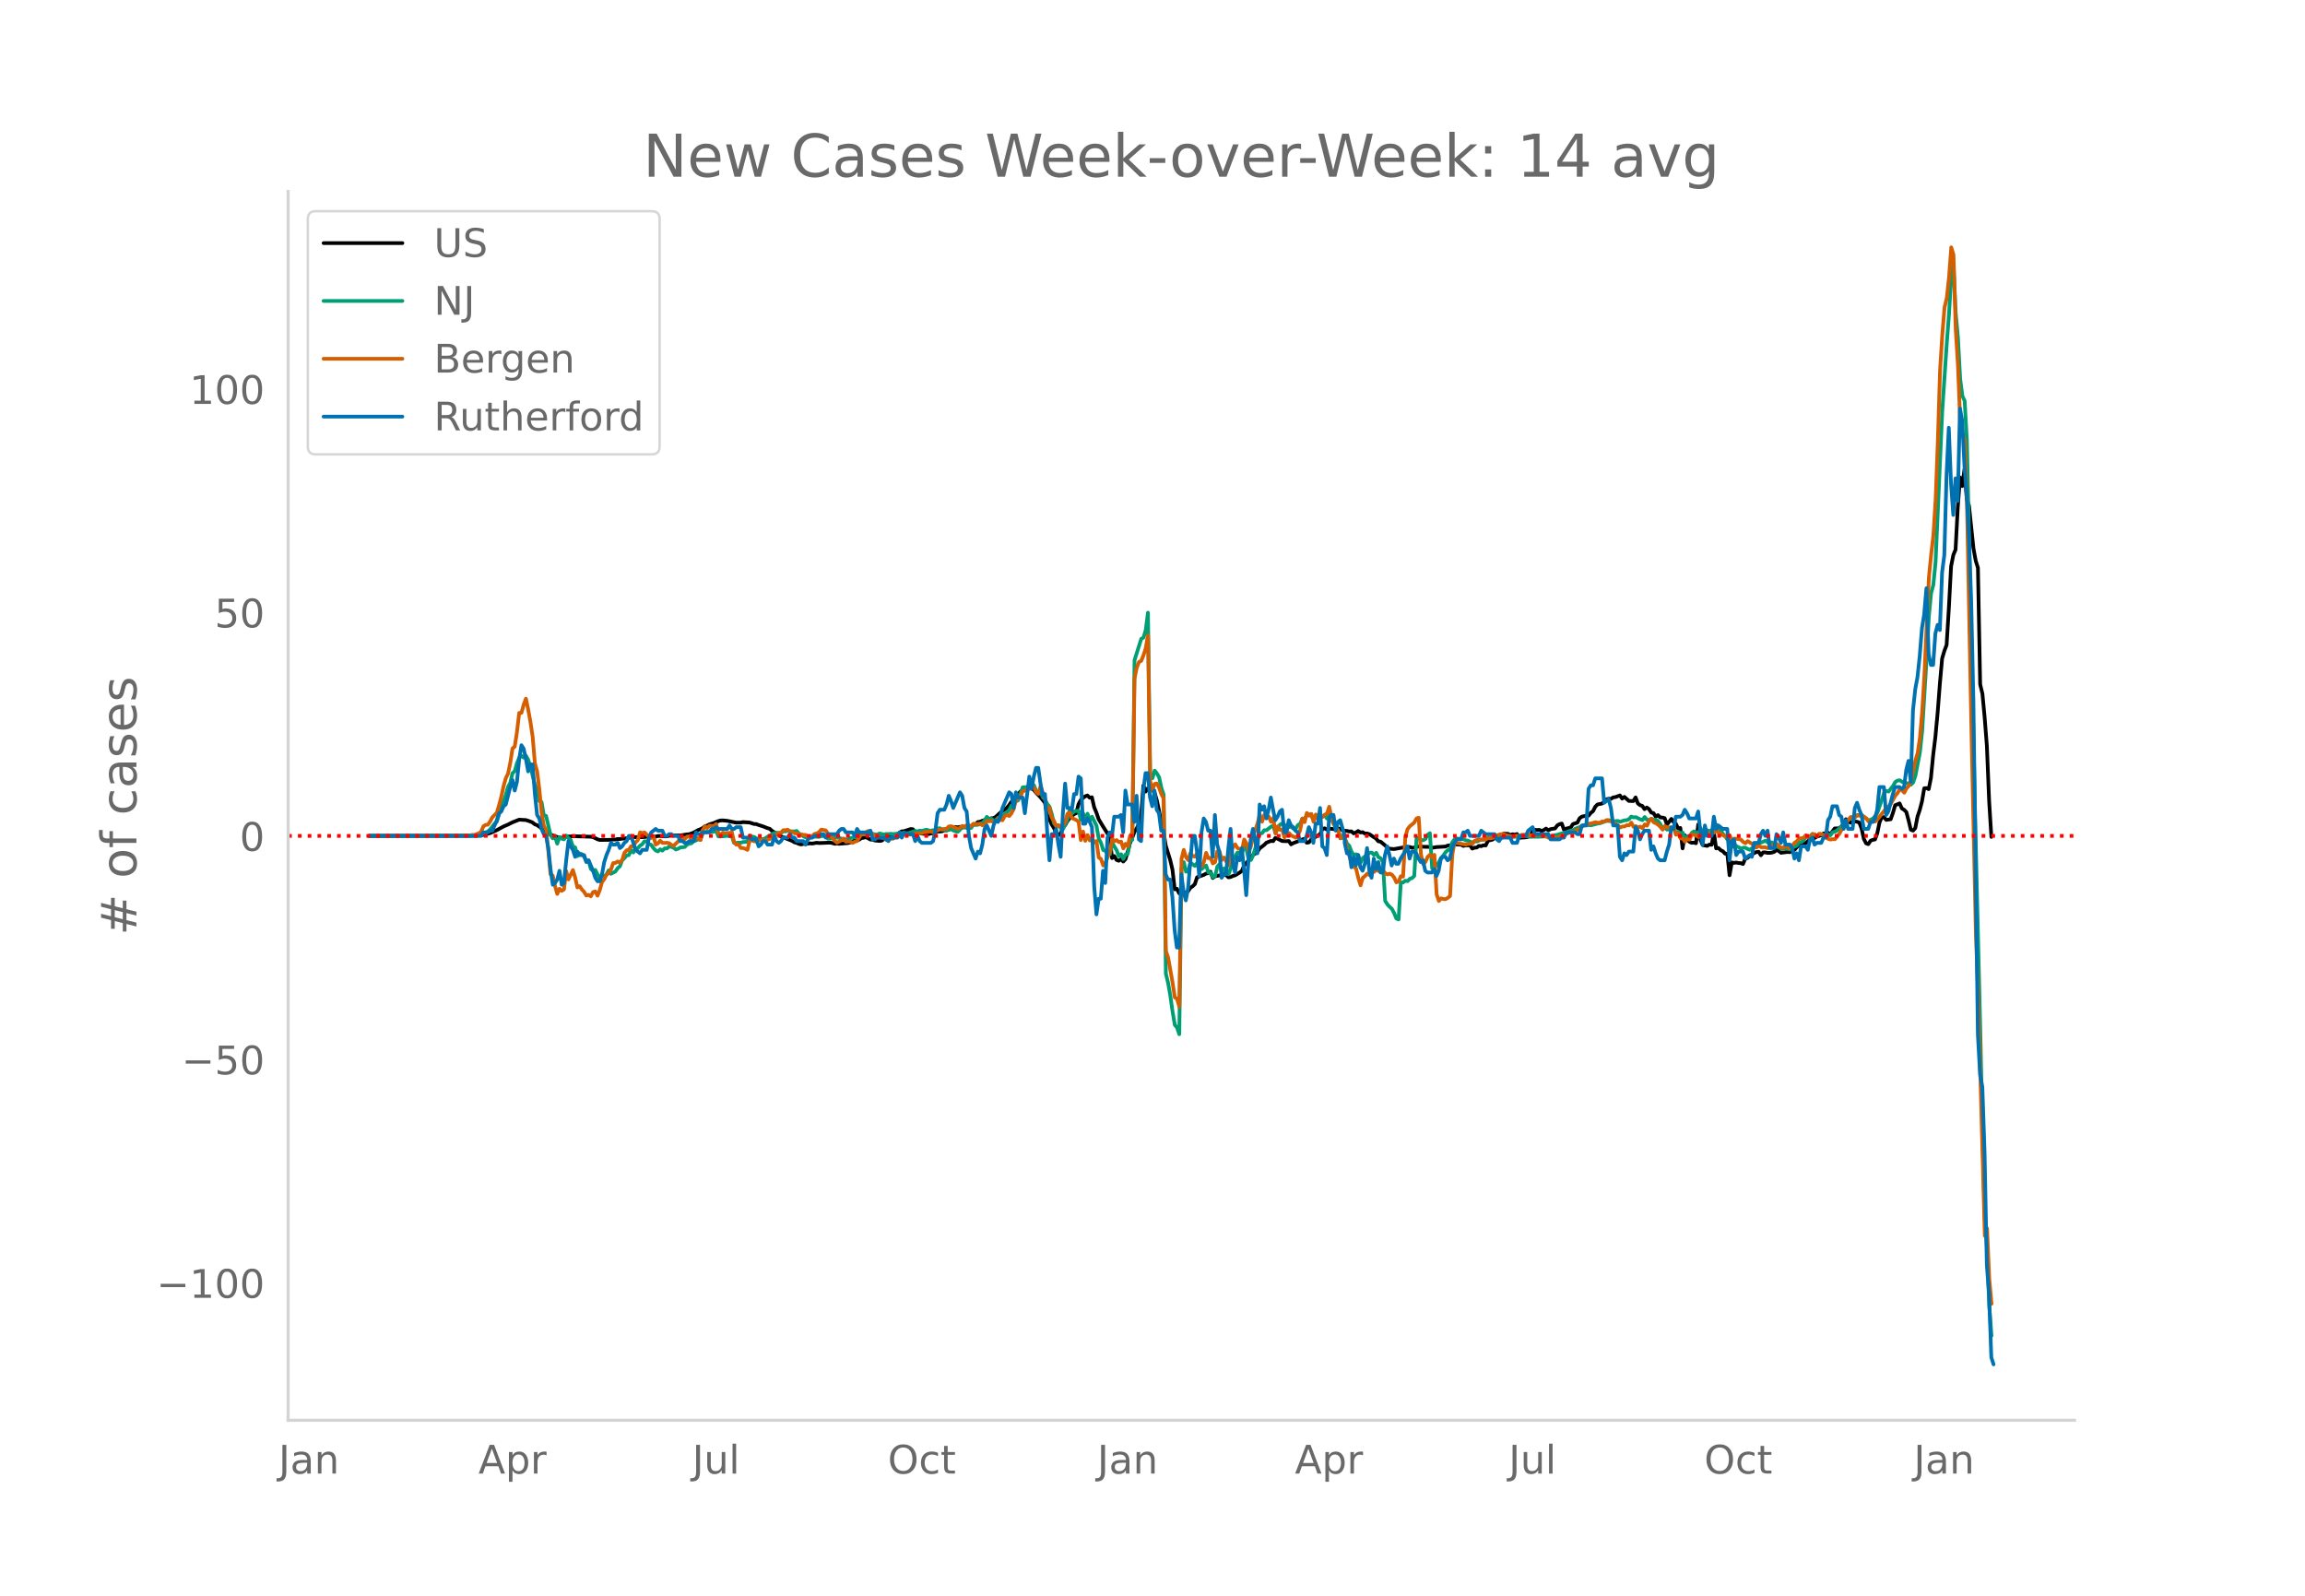<svg height="864" viewBox="0 0 936 648" width="1248" xmlns="http://www.w3.org/2000/svg" xmlns:xlink="http://www.w3.org/1999/xlink"><defs><style>*{stroke-linecap:butt;stroke-linejoin:round}</style></defs><g id="figure_1"><path d="M0 648h936V0H0z" style="fill:#fff" id="patch_1"/><g id="axes_1"><path d="M117 576.72h725.4V77.76H117z" style="fill:none" id="patch_2"/><path clip-path="url(#p09d92b010f)" d="m149.973 339.434 42.692-.118 2.725-.158 1.816-.338 1.817-.532 2.725-1.19 2.725-1.494 1.817-.78 1.816-.91 2.725-1.074 2.725.16 1.817.603.909.417.908.708.908.334 5.45 3.874 2.725.938.909.24.908.112.908-.161.909-.371 1.816-.033.909-.11 7.266.218.909.16 1.816.875.909.285 4.541-.059.909-.147.908.028.908-.215.909.015.908-.157.908-.025 3.634-.615 3.633.047 1.817-.167.908.055.909-.127 1.816.014.909-.26.908-.02 1.817.157.908-.004 1.817-.474.908.157 1.817-.063.908.035 2.725-.454.908-.047 1.817-.665 1.817-1.035.908-.335.908-.455.909-.707.908-.295.908-.498 1.817-.568 1.817-.778.908-.248.908-.04 1.817.178 3.633.74 1.817-.014.908-.206 2.725.178 1.817.589.908.03.909.376 1.816.557 1.817.73.909.252.908.834 1.817 1.13.908.469.908.665.909.282.908.461 1.817.708.908.365.908.57.909.228.908.416.908.234.909-.227 1.816-.094.909-.138.908.094 1.817-.324.908.115 1.817-.058 2.725-.106.908.163.908.296.909-.126.908.152 3.633-.32 1.817-.52.908-.592.909.064.908-.348.908-.632.909-.132.908-.252 1.817.998.908.056.908.312 1.817.19.908-.089.909-.618.908-.213.909-.743.908-.256.908.167 1.817-.454.908-1.161.909-.525.908-.055 2.725-.888.908.095.909 1.158 1.816.37.909.24.908.09.908-.093.909.207.908-.276.908-.039 1.817-.74.908.012.909-.118.908-.347 1.817-.332 1.816-.557.909-.494.908.157.908-.21.909.301.908-.278.908.26.909.007.908-.373.908-.867.909-.084.908-.932.908-.089.909-.427.908-.26 1.817-.299.908-.45.908-.076.909-.467 1.816-1.688 2.726-2.03.908-1.076.908-1.325.909-.678.908-1.057.908-1.347.909-1.085 1.816-1.345 1.817-.278.908.27.909.615.908 1.138 1.817 1.857 1.816 2.275.909 5.009.908 1.647.908 2.118.909 1.44.908 1.898.908.613.909.348.908-3.59.908-.322.909-1.635.908-1.193.908-.94.909-.76.908-.405.908-3.634.909-1.665.908-.883.908-.67.909-.33.908.906.908-.179.909 4.04.908 2.166.908 2.683 1.817 3.016 1.817 2.868.908 2.041.908 7.876.909-.834.908 1.584.908.35.909-.63.908.945.909-.988.908-2.988.908-3.49.909-2.134.908-2.456.908-1.402.909-1.741.908-3.694.908-11.999.909 2.475.908-1.357.908.514.909.175.908 1.1.908 3.093.909 4.236.908 4.916.908 3.472.909 5.846 1.816 5.84.909 3.885.908 7.972.908-.214.909 1.854.908-1.618.908 1.235.909.122.908-.652.908-1.342.909-.617.908-.881.908-2.783 2.725-.964.909-.52.908-.215.908-.549.909 2.54.908-.689 1.817-.348.908.116.908-.546.909.3.908.909.908-.14.909-.425.908-.265 1.817-1.083.908-.707.909-2.096 2.725-3.222.908-1.192.908-.524.909-.759.908-1.38 1.817-1.375.908-.918 1.817-.705.908.089.908-1.328.909.36 1.816.925 1.817.072.908-.087.909 1.366.908-.51 2.725-1.03.908-.432.909-.279.908 1.59.908-.156.909-1.16 3.633-2.159.908-2.108.909-.27.908.5.908-.394 2.725.304.909-.328.908.098.908.625.909.212.908.035.908.223.909-.032.908.817.908-.39.909-.578.908.587.909-.106.908.565.908-.044.909.298 2.725 1.783.908 1.09.908.158 1.817 1.47.908.968.909.408 1.816.156 1.817-.308 2.725-.506.908.096.909-.14.908.304.908-.02.909-.377.908-.088 2.725.134 1.817.022.908.394 1.817-.322 3.633-.207.908-.387 1.817-.226.908-.292 2.725.147.909.504.908-.233 1.817-.028.908 1.345.908-.38.909-.05.908-.692.909.132.908-.364.908.071.909-1.888 1.816-.471.909-.624 1.816.07.909-.184.908-1.655 1.817.04.908.523.908-.367.909.166.908-.245.908 1.524 2.725-.19.909-.209.908-.324.908-2.128.909-.379.908.083.908-.062.909.462.908-.413.908-.578.909.72.908-.499 1.817-.282.908-1.228.908-.511.909-.233.908 2.508.908-.451 1.817-.48.908-1.372 1.817-.604.908-1.785.909-.63.908-.212 1.817-.21.908-1.137.908-.685.909-1.817.908-.898 1.817-.355.908-.762.909-.962.908-.223.908.031.909-.586.908-.129 1.817-.67.908 1.3.908-.714 1.817 1.644 1.817.068.908-1.49.908 2.421.909.725.908.302.908 1.321.909-.677.908.648.908 1.417.909.232.908 1.458.908-.643.909.898.908.073.908.243.909 2.629 1.816-2.326.909 1.308.908.658.908 1.926.909-.217.908 8.298.908-5.332 1.817 2.617.908.453.909-.079.908.255.908-7.656.909 6.26.908 2.135 1.817.338.908-.531.908.073.909-4.998.908 6.463.909-.162.908.864.908.465.909.966.908.034.908 8.748.909-5.206.908.197.908-.16.909.192.908.064.908.348.909-2.165.908-.315.908-.796 1.817-1.196.908-.383.909-.116.908 1.408.908-1.17.909.017.908.189.908.005.909-.142.908-.296.908-.808.909.52.908.686 2.725-.337.908.089.909-1.286.908.365.908-1.079.909-.817.908-.623 1.817-.24 1.816-1.503.909-.404.908-.155.908-.565 1.817-.573.908-.725.909-.091.908-.249.908.898.909-1.428.908-1.18.909.01.908-.125.908-.71.909-.987.908-1.927.908.504.909.903.908-.18.908-.331.909.148.908.343.908 2.407.909 4.175.908 1.81.908.354.909-1.392.908-.357.908-.163.909-2.456.908-4.401.908-2.125.909-.113.908 1.151 1.817-.261.908-2.536.908-3.158 1.817-.742.908 2.053.909.54.908.915.908 3.36.909 3.823.908.355.908-1.007.909-4.696.908-2.682.908-3.503.909-5.297.908-.084.908.422.909-4.56.908-9.29.908-7.442.909-9.84.908-11.732.908-10.18.909-3.09.908-2.402.908-14.827.909-17.086.908-4.605.909-2.183.908-17.36.908-11.956.909 3.492.908-6.888.908 12.135.909 2.731 1.816 17.344.909 4.966.908 2.942.908 47.293.909 3.82.908 9.618.908 11.656.909 22.185.908 14.655h0" style="fill:none;stroke:#000;stroke-linecap:round;stroke-width:1.5" id="line2d_1"/><path clip-path="url(#p09d92b010f)" d="m149.973 339.434 41.783-.104 1.817-.137 1.817-.347.908-.44.908-.201.909-.606.908-.807 1.817-2.309.908-.819.908-3.154 2.725-7.686.909-3.28.908-1.664.908-3.913.909-.816.908-3.235.908-2.21.909-.824.908.755.908-.77.909 1.615.908 2.789 1.817 7.38.908 1.994.909 4.629.908.46.908 5.322.909.24 1.816 7.745.909 1.368.908-.637.908 2.81.909-2.642.908.61.908.29.909-1.517.908.998.908.736.909 2.666.908.373.908 3.55.909-1.082.908.277.908.978.909 2.037.908-.46.908 3.479.909.7.908-.327 1.817 3.626.908-1.815.908.895.909-.861.908-1.657.908 1.386 1.817-.933.908-1.338.909-.76.908-2.451.908-.835.909-1.117.908-.141.908-2.022.909.956.908-1.786.908.061.909-1.044.908-.583.908-1.206.909.016.908 1.105.909.323.908 1.328.908.954.909.393.908-.864.908.541.909-.915.908.038.908-.801.909.155.908.35.908.722.909-.318.908-.517 1.817-.2.908-.961.908-.386.909-.151.908-.873.908-.279.909-.473.908.213.908-2.548.909-.667 1.816-.092.909.105.908-.076.908-.549.909 2.426.908.063 1.817-.194.908-.1.908.181.909-.16.908 2.85.908.04.909-.13.908.045.908-.289 1.817-.124.908-2.51.909.446.908.102.908.628.909.238 1.816.026.909-.318.908-.636.909-.307.908-.826.908-.37.909-.094 1.816.112.909-.788.908.111.908-.271.909.205 1.816.092.909-.22.908 1.077.908.367.909.748.908.402.908.148.909-.033.908-.467 2.725.168.908-.35 1.817.037.908 1.06.909-.073.908-.368.908-.163 1.817.289.908.287 1.817.317.908.131.909-.691 1.816-.308.909-.295.908-.915.908-.542.909.402.908.167.908-.102.909.035.908-.152.908.235.909.063.908-.444 1.817.408.908-.192.909.017.908-.108.908.113.909-.052 1.816-.308 1.817-.059.908.075.909-.053.908-.24.908-.378.909-.241.908.188.908-.349.909.139 1.816-.531.909.332.908.155.908-.267.909.317.908-1.006.908-.093.909.543.908.175.908.305.909-.48.908-.19.908.55.909.36.908.186.908-.87.909-1.125.908.252.908-.423.909.72.908-.161.908-1.544.909.395.908-.096.908-.438.909-.306.908-1.044.908-1.439.909.9.908-.132.908.833.909-.258.908-.996.908-.322.909.073.908-1.261.909-.607.908-.972.908-1.889.909.026.908-1.667.908-.445 1.817-5.266 1.817-.118 1.816-.72.909-.065.908 2.223.908 1.226.909-.981.908 2.487.908.9.909 1.809.908 1.12.908 2.945.909 3.873.908.806.908-.12.909 1.088.908.54 1.817-3.715.908-4.03.908 1.444.909-.907.908-.226.908-.052.909 3.622.908-2.602.908 2.55.909-2.374.908 2.687.908-1.45 1.817 3.659.908 5.212.909 1.707.908 2.92.908.34.909 1.535.908-.178.908-4.637 1.817 3.046.908 2.426.909-.824.908 1.94.909-1.834.908-.285.908-5.197.909-.48.908-72.94 2.725-8.655.908-.52.909-3.053.908-7.051.908 66.157.909 1.069.908-3.09.908 1.137.909 1.6.908 4.268.908 2.715.909 72.731.908 3.745.908 5.215.909 6.461.908 5.379.908 1.096.909 2.685.908-67.203.908-2.667.909 3.875.908-.124.908-3.564 1.817 1.366.908-1.25.909 2.434.908.087.908-.856.909-.594.908 2.792.908.134.909 1.815.908-.405.908-3.923.909-.977.908 3.33.908-1.635.909 1.722.908.712.908-2.455.909-3.266 1.816-3.137 1.817.432.909-3.23.908 1.317.908 4.451.909.1.908-1.925.908-2.934.909-3.682.908-2.269.908-.109.909-1.217.908.003 1.817-1.432.908-.39.908 3.056.909-1.915.908-1.568.908-.47.909.445.908 1.623.908-.63.909-.112.908.788.908.053.909-1.518.908-.506.908-2.124.909.295.908-1.7.908-.363.909.438.908 1.677.908-1.005.909.566.908-.696.908.066.909-.7.908 1.409.908-1.468 1.817 3.661.908.923.909 1.633.908 3.28.908-1.152.909 1.092.908 2.252.908.88.909 2.453.908 1.205.908-.252.909.365.908 3.033.909-1.836 1.816-1.474.909-.725.908-.067.908.964.909-.858.908 1.768.908.427.909 1.52.908 15.81.908 1.397.909 1.002.908.834.908 1.7.909 2.215.908.376.908-15.005.909.007.908-.738.908.209.909-.96.908-.291.908-.87.909-15.116.908-.397.908.99h.909l.908-.487.908-1.737.909-.621.908 14.291.908-1.757.909.671.908-1.407.908-1.779.909-.98.908-1.3.908-.853.909-.273.908-2.91.908-1.195.909-.376.908.174.908-.022.909.147.908.46.908.117 1.817.8.908-.542.909.1 1.817-.802.908.058.908-.332.909-.536 2.725.007 1.816-.738 1.817.038.908.21 1.817.185.908.08.909-.108.908.04 2.725-.362 1.817.115.908.251.908-.073 1.817.054 5.45-.277 1.817-.375.908-.18 1.817-.543 1.816-.443.909-.416 1.816-.498.909-.531 3.633-1.388.908.004.909-.117.908.107 2.725-.725.909-.122 1.816-.652.909-.327.908.076.908-.13.909.274 1.816-.172.909.33 1.816-.565.909-.083.908-.42.908-1.028.909.331.908-.125 1.817.902.908.323.908-1.269.909 1.114.908.095.908-.492.909.408.908.03.908.52.909 1.234.908 1.823.908-.43.909.815.908-.115.908-.261.909-.467.908 2.85.908-1.05.909.455.908-.18.908 2.642.909-1.137.908.531.908-1.864.909-.686 1.816.813.909-2.062.908 2.033.908-.38.909-.827.908.27.908-.289.909.533.908-2.775.909 1.663.908.546.908 1.557.909.927.908 1.36.908.085.909 2.862.908-1.269.908.983.909.398.908.625.908-.412.909-.013.908.536.908.322.909-.648 1.816-.899.909-1.135.908-.251 1.817-.758.908.733.908-.113.909.113.908 1.286.908.4.909.239.908.722 1.817-.32.908.3.908.128.909-.683 1.816-.773.909-1.349.908-.125.908-.68.909-1.409.908-.095.908-.213.909-.947 1.816.78.909-.707 1.816.474.909-.02.908-.23.908.26.909-1.22.908-.211.909-.507 1.816-1.7.909-.44.908-1.621 1.817-1.061 1.816-.496.909-.952.908.117.908-.086 1.817 1.423.908.741.909-.274.908-.49.908-.978.909-1.403 2.725-8.013.908-.827.908.294 1.817-2.316.908-1.598.909-.57.908-.116.908.595.909.24.908.363.908.008.909.561.908-.91.908-2.738 1.817-9.438.908-8.533 1.817-29.611.908-17.011.909-9.44.908-3.426.908-9.184 2.725-61.493 1.817-27.223.908-11.961.909-15.008.908-5.685.909 20.156.908 9.935.908 16.825.909 6.936.908 1.932.908 15.975 3.634 165.084 1.816 74.948.909 41.84.908 33.821.908 12.68.909 23.298.908 12.032h0" style="fill:none;stroke:#009e73;stroke-linecap:round;stroke-width:1.5" id="line2d_2"/><path clip-path="url(#p09d92b010f)" d="m149.973 339.434 38.15-.098 2.725-.097.908-.195h.909l1.816-.681.909-.612.908-2.239.908-.556.909-.083.908-1.294.908-1.696 1.817-1.85.908-3.087.909-3.49.908-4.159.908-3.281.909-1.85.908-4.367.908-5.868.909-.779.908-5.938.908-7.718.909-.028.908-3.323.908-2.434.909 4.353.908 4.992.909 6.063.908 10.75.908 3.351.909 7.343.908 9.345.908 5.368.909 1.752.908 8.33.908 9.665.909.584.908 4.144.908 3.24.909-2.114.908.863.908-.585.909-7.44.908 3.394 1.817-3.797.908 3.004.908 4.047.909-.515.908 1.35.908.973.909 1.474.908-.278.908.598.909-1.71.908-.28.908 1.725.909-2.266.908-3.268.908-1.155.909-1.863.908-.556.908-1.516.909-2.6.908-.084.908-.57.909.43.908-1 .908-2.92.909-1.044.908-.18.908-1.488.909.041.908-1.585.908-.904.909-3.184.908.278.908-.237 1.817 1.822.909.431.908-.64.908 3.31.909-.487.908-1.07.908.862.909.042.908-.07.908.18.909.696.908.362 1.817-1.78.908-.988.908-.681.909.695.908-1.001.908-.056.909 1.03.908-.585.908-.014.909.348.908.695.908-4.06.909-1.53.908.71.908-1.002 1.817.167.908-.848.909 3.824.908.459.908-.723.909.236.908-.167.908.084.909-.46.908 4.02.908 1.126.909-.111.908 1.446.908.056.909.292.908.472.908-3.88.909.015.908.361.908.097 1.817-.75 1.817.278.908-.209.909-.375.908-1.002.908-.139 1.817-1.224.908-.194.909-.988.908.014.908-.222.909.793.908.083.908.584.909.028.908.667.908-.25.909.236h.908l.908.849.909-.084.908-.333.908-.863.909-.18.908-.543.908-1.029 1.817.348.908 1.335 1.817 1.738.908 1.127.909.778 1.816-.945.909-.737.908 1.307.908-.098.909.07.908.473.908-.487.909-.264 1.816-2.879.909.209.908-.848.908-.57.909.75.908.501.908 1.043.909-.056.908.07.908.403.909.223.908.64 1.817-.487.908.097.909-.82.908.055.908-.208.909-1.21.908.125.908.25 1.817.125.908-.306 2.725-.208.909-.084.908-.361 2.725-.348.908.431.909-.292.908-.598.908-.32 1.817-.208.908-.056.909-.96.908-.11 1.817.625.908.459.908-.473.909-.723.908.292.908-.542 1.817.236.908-.862.909.056 1.816-.056.909.626.908-.14.908-1.654.909.167.908-.112.908.404.909-.417.908-.918.908.473.909.125.908-1.697.909-.417.908.403.908-1.098.909-1.794.908-3.783.908-.25.909-.987.908-2.1.908-.278.909-.863.908.181.908-.918.909.209.908 2.016.908.668.909-3.101 1.816 5.173.909 4.575.908-.946.908 3.978.909 1.335.908 2.169.908-.417.909.57.908-.695.908-1.085.909-3.42.908-.571.908 2.253 1.817.82.908.696.909 7.453.908-3.476.908 3.768.909-2.336.908 2.197.908-1.14.909 1.96.908-.57.908 6.662.909.598.908 2.656.908-1.127 1.817-4.547.908-5.201.909.987.908-.445.908.807.909-.18.908 2.739.909-1.85.908 1.043.908-4.353.909-1.043.908-62.759.908-4.464.909-2.28.908-.445.908-2.253.909-2.893.908-5.187.908 59.213.909 3.588.908-2.503.908-.153.909 1.794.908 2.531.908 1.738.909 61.967.908 2.6 1.817 10.235.908 6.008.908.542.909 3.185.908-60.062.908-3.574.909 2.976.908 1.169.908-2.879.909 1.265.908.195.908-1.363.909 4.02.908 1.334.908-1.877.909-3.644.908 2.184.908-.14.909 2.267.908-.556.908-4.353.909.223.908 3.296.908-1.03 1.817 3.2.908-4.84.909-2.684.908-1.03.908 1.517.909.361.908.542.909-4.38.908 1.502.908 3.129.909-1.766.908-4.756.908-2.03.909-2.685.908-3.476.908 2.837.909-2.768.908.946.908-.18.909 2.057.908-1.557.908 6.313.909-2.906.908 1.404.908-.097.909 3.185.908-1.35.908-.444.909 1.029.908.375.908.515.909-.932.908-2.086.908-4.784.909 1.474.908-3.74.908 1.098.909-.695.908 3.185.908-2.963.909 1.85.908-1.697.908.807.909-.862.908-.445.908-2.795.909 4.269.908 2.559.908 2.016.909.848.908 2.99.908-.042.909.21.908 4.546.908 2.531.909 3.06.908 1.404.908.696.909 3.838.908 2.99.909-3.046.908-.737.908-.973.909.57.908-1.321.908.07.909-.905.908.515.908-.584.909.403.908 1.085.908.487.909-.306.908.417.908 1.098.909 2.017.908-.348.908-2.141.909.166.908-16.075.908-3.199.909-1.168 1.816-1.502.909-1.682.908-.292.908 14.935.909 3.908.908-.904.908-2.072.909-.835.908 1.071.908-1.029.909 16.034.908 2.698.908-1.057.909.264.908.042.908-.529.909-.737.908-16.812.908-5.076.909.375 3.633.64.908-.292 1.817-.042.908-1.168.909-.417.908-.18.909.138 1.816-.125.909-.598.908.167 1.817-.515.908-.695.908-.361.909-.181.908.041.908.39 1.817.403.908.125 1.817-.32.908.098.909-.445 1.816-.042.909.195 2.725-.042.908-.07.908.126.909-.098.908.209 1.817.876.908.056.908.18.909-.278.908-.027 3.633-1.433.909-.417 1.816-.515 1.817-.723.908-.612.909-.778.908-.529.908-.097.909-.515.908-.041 1.817-.557.908.223.909.014.908-.543.908.042.909-.598.908.028.908.556.909.362 1.816 1.196.909.904.908-.418.908-.041.909-.515.908.098.908-1.127.909 1.697.908-.278.908.542.909-.334.908.654.908-1.558.909.529.908-2.017.908-.792.909 1.418.908.403.908.584.909.877.908 1.14.908-1.46.909.528.908-.028.908.696.909-.82.908 3.114.908-.5.909 2.044.908-.014.908 1.321.909-1.113.908.293.908-2.212 1.817.501.908.64.909-2.142.908 1.057h.908l.909-.5.908-.056.908-.417.909.292.908-.974.909 1.071.908.334.908.64 1.817.764.908-.75.909 2.377.908-1.07 1.817.194.908.223.908.931.909.543.908-.876 1.817 1.126.908 1.363.908.083.909-.75.908.667 1.817.028.908.347.908-.709.909-.528.908.194.908-.667.909.876.908.64.908-.028.909-.848.908.737.908.403 1.817-2.253.908-.64.909-1.056 1.816-.306.909-1.057.908.848.908-.14.909-1.084h.908l.908.723.909-.917.908.11.908.446 1.817 1.502.908.278.909-.181.908.042 1.817-2.225.908-1.669 1.817-2.587.908-1.376.909-1.155 1.816-.097.909-.57 1.816.111.909.403.908.654.908 1.266.909-.112.908.25.908-.097.909-.862 3.633-4.561.908-.626.909-1.168 1.816-3.282.909-1.043.908-1.557.908.375.909 1.03.908-1.753.908-.974.909-1.988 1.816-8.414.909-3.045.908-6.105.908-10.43.909-14.893 1.816-39.689.909-9.303.908-7.746.908-14.31.909-23.988.908-28.967.908-14.365.909-11.083.908-3.797.908-8.371.909-12.224.908 3.045.909 30.344.908 14.56.908 22.653.909 5.466.908 1.78.908 24.363 1.817 92.853 1.817 83.382.908 24.53 2.725 98.402.908-2.99.909 20.706.908 9.888h0" style="fill:none;stroke:#d55e00;stroke-linecap:round;stroke-width:1.5" id="line2d_3"/><path clip-path="url(#p09d92b010f)" d="M149.973 339.434h45.417l.908-1.417h1.817l.908-.708h.908l1.817-4.25.908-2.833.909-.708.908-2.125.908-.708 1.817-7.083.908-2.833.909 4.25.908-3.542.908-9.207.909-5.666.908 1.416.908 4.25.909 4.958.908-2.833h.909l.908 12.04.908 8.5.909 1.416.908 4.25.908 2.125.909.708.908 4.958.908 8.499.909 6.374.908-.708.908-1.416.909-3.542.908 5.666.908-.708.909-9.207.908-7.791.908 2.124.909 1.417.908 2.833.908-2.125.909 1.417h1.816l.909 2.833.908-.708 1.817 4.25.908 2.832.908 1.417h.909l.908-2.833.908-4.958.909-2.833.908-2.125.908-2.833.909.708h.908l.908-.708.909 2.125.908-.709.908-1.416.909-.708.908-2.125h.908l1.817 5.666 1.817 1.417.908-1.417h1.817l.908-4.958.909-2.125 1.816-1.416.909.708h1.816l.909 2.125h.908l.908-.708h.909l.908.708h1.817l.908 2.125h.908l.909.708h.908l.908-.708h1.817l.908-3.542.909.709h.908l.908-.709h2.725l.909-1.416h.908l.908-.709.909.709h3.633l.908-1.417.909 1.417h.908l.908-.709h1.817l.908 4.25h2.725l.909.708h1.816l.909 2.833.908-.708.908-1.416h.909l.908 1.416h1.817l.908-3.541.909 2.125.908.708.908-.708.909-1.417h1.816l.909-1.416.908 1.416h.908l.909 1.417h2.725l.908 1.416.908-2.125.909-.708h.908l.908-.708h1.817l.908-.708h.909l.908 1.416.908-1.416h3.634l.908-1.417.908-.708h.909l.908 1.416h2.725l.908 1.417.909-2.833.908 1.416h3.633l.909-.708.908 3.541h.908l.909-.708h2.725l1.817 1.417.908-1.417h2.725l.908-2.125.909 2.125.908-2.125.908.709h2.725l.909 2.833.908-2.125.908 2.125.909.708h3.633l.908-.708.909-4.25.908-7.083.908-1.416h1.817l.908-2.125.909-3.541.908 2.124.908 2.833 2.725-6.374.909 1.417.908 4.957.908 1.417.909 9.916.908 4.958 1.817 4.25.908-2.834.908.709.909-3.542.908-6.374.908-1.417 1.817 4.25.908-4.25.909-2.125.908.709.908-2.125.909-3.542 2.725-6.374.908.708.909 5.666.908-6.374.908 2.125h1.817l.908 6.374 1.817-14.873.908 4.957.909-4.957.908-3.542h.908l.909 6.375.908 4.958.908-.709.909 15.582.908 11.333.908-10.624h.909l.908-2.125.908 6.374.909 4.958.908-17.707.908-12.04.909 9.915h.908l.908.709.909-6.375h.908l.908-7.082.909.708.908 18.415h.908l.909-2.125.908 1.417.908 2.124.909 24.082.908 11.332.908-6.374H447l.908-11.333.908 4.958.909-18.415.908-2.125.908 1.417.909-7.791h1.816l.909-.708.908 7.082.909-16.998.908 5.666h1.817l.908 7.083.908-10.624.909 17.706.908.709.908-20.54.909-7.083h.908l.908 9.916.909 3.541.908-6.374.908 7.79.909 1.417.908 7.083h.908l.909 17.707.908 2.125h.908l.909 7.082.908 13.457.908 7.083h.909l.908-29.747.908 7.082.909 3.542.908-4.958 1.817-21.248h.908l.908 6.374.909 9.916.908-17.707.908-5.666.909 1.417.908 3.541h.908l.909 10.624.908-16.998.908 12.04.909 2.833.908 10.624.908-1.416h.909l.908-10.624.908-7.791.909 14.165.908 3.542.908-6.375.909 1.417.908-4.958.909 8.499.908 10.624.908-14.165.909-8.5.908-4.25 1.817 9.917.908-19.832.908 2.125.909-1.417.908 4.958.908-3.541.909-4.958.908 4.958.908 4.25.909-1.417.908-2.125.908-.708.909 9.207h.908l.908-4.958.909 2.125.908.708.908 1.417.909.708.908 3.542h1.817l.908-2.125.908-3.542.909 2.125.908 4.25.908-7.791h.909l.908-6.375.908 15.582.909.709.908 2.833.908-14.874.909-1.416h.908l.908 6.374.909-3.541.908-.709 1.817 6.375v2.833l.908 4.25.908-.709.909 6.375.908-4.25.908 3.541.909-4.25.908 4.959.909 1.416.908-2.833.908-6.374.909 9.207.908 2.833.908-7.79.909 4.249.908-2.833.908 4.25h.909l.908-7.083.908-3.542.909 3.542.908 4.25.908-2.834.909 2.125h.908l.908-2.125 1.817-2.833.908-2.125.909 4.958.908-2.833h.908l.909.709.908 2.124.908 1.417.909-.708.908 4.25.908.708h1.817l.908-1.417.909 2.833.908-2.125.908-4.958.909-.708h.908l.908 1.417.909-.709.908-4.25.908-2.124.909-1.417h1.816l.909-2.833h.908l.908-.708.909 2.125h3.633l.909-2.125 1.816 1.417h3.634l.908 2.124.908.709.909-1.417h3.633l.908 2.125h1.817l.908-2.833h2.725l.909-2.125 1.816-1.417.909 2.834h5.45l.908 2.124h3.633l.909-.708h.908l.908-2.125h3.634l.908.709h.908l.909-3.542h1.816l.909-14.874.908-1.416h.908l.909-2.833h2.725l.908 9.916 1.817-1.417.908 3.541.909 7.083h1.816l.909 12.75.908 1.416.908-2.833.909.708.908-1.417h1.817l.908-9.916.908 1.417.909 3.541.908-2.124.908-1.417h1.817l.908 7.791.909-1.417.908 2.834.908 2.124.909.709h1.816l.909-3.542.908-2.833.908-7.083.909.709.908-4.958h1.817l.908-.708.908-2.125.909 1.416.908 2.125h2.725l.908-2.833.909 8.5.908 4.957.908-7.79.909 4.249h1.816l.909-7.791.908 4.958.909-1.417 1.816 1.417h1.817l.908 12.749.909-7.791.908-.709.908 6.375.909-1.417h1.816l.909 2.833 1.816-1.416.909.708.908-5.666h1.817l.908-3.541.908-1.417.909 2.125.908-2.125.908 7.083h1.817l.908-5.666.909 1.416.908 2.125.908-4.25.909 4.958h1.816l.909 1.417.908 4.25.908-2.125.909 2.833.908-5.667h1.817l.908 1.417.908-4.25.909-.708.908 2.833.908-.708h1.817l.908-2.125h.909l.908-7.083.908-1.416.909-4.25h1.817l.908 3.542.908.708.909 4.958.908-3.542.908 3.542h1.817l.908-8.5.909-2.124.908 2.833.908 2.125.909 5.666h1.816l.909-2.833h.908l.908-1.417.909-3.541.908-9.208h1.817l.908 11.333.908-1.417 1.817-7.083.908-2.833h1.817l.908.708.909-.708.908-7.082.908-3.542.909 8.5.908-29.04.908-8.499.909-4.958.908-8.5.908-11.331.909-5.667.908-10.624.908 26.915.909 4.25h.908l.908-12.75.909-3.541.908 2.125.908-23.373.909-7.083.908-32.58.908-19.124.909 22.665.908 12.749.909-14.874.908 9.208.908-37.539.909 4.958.908 18.415.908 11.333.909 16.998.908 26.206.908 41.08 1.817 135.28.908 16.29.909 4.958.908 26.914.908 45.33.909 12.04.908 25.498.908 2.833h0" style="fill:none;stroke:#0072b2;stroke-linecap:round;stroke-width:1.5" id="line2d_4"/><path clip-path="url(#p09d92b010f)" d="M117 339.434h725.4" style="fill:none;stroke:red;stroke-dasharray:1.5,2.475;stroke-dashoffset:0;stroke-width:1.5" id="line2d_5"/><path d="M117 576.72V77.76" style="fill:none;stroke:#d3d3d3;stroke-linecap:square;stroke-linejoin:miter;stroke-width:1.25" id="patch_3"/><path d="M117 576.72h725.4" style="fill:none;stroke:#d3d3d3;stroke-linecap:square;stroke-linejoin:miter;stroke-width:1.25" id="patch_4"/><g id="matplotlib.axis_1"><g id="xtick_1"><g style="fill:#696969" transform="matrix(.16 0 0 -.16 113.115 598.378)" id="text_1"><defs><path d="M9.813 72.906h9.859V5.078q0-13.187-5-19.14-5-5.954-16.094-5.954h-3.75v8.297h3.078q6.531 0 9.219 3.672Q9.813-4.39 9.813 5.078z" id="DejaVuSans-74"/><path d="M34.281 27.484q-10.89 0-15.093-2.484-4.204-2.484-4.204-8.5 0-4.781 3.157-7.594 3.156-2.797 8.562-2.797 7.485 0 12 5.297 4.516 5.297 4.516 14.078v2zm17.922 3.72V0H43.22v8.297Q40.14 3.328 35.547.953q-4.594-2.375-11.234-2.375-8.391 0-13.36 4.719Q6 8.016 6 15.922q0 9.219 6.172 13.906 6.187 4.688 18.437 4.688h12.61v.89q0 6.203-4.078 9.594-4.078 3.39-11.453 3.39-4.688 0-9.141-1.124-4.438-1.125-8.531-3.375v8.312q4.921 1.906 9.562 2.844 4.64.953 9.031.953 11.875 0 17.735-6.156 5.86-6.14 5.86-18.64z" id="DejaVuSans-97"/><path d="M54.89 33.016V0h-8.984v32.719q0 7.765-3.031 11.61-3.031 3.858-9.078 3.858-7.281 0-11.484-4.64-4.204-4.625-4.204-12.64V0H9.08v54.688h9.03v-8.5q3.235 4.937 7.594 7.374Q30.078 56 35.797 56q9.422 0 14.25-5.828 4.844-5.828 4.844-17.156z" id="DejaVuSans-110"/></defs><use xlink:href="#DejaVuSans-74"/><use x="29.492" xlink:href="#DejaVuSans-97"/><use x="90.771" xlink:href="#DejaVuSans-110"/></g></g><g id="xtick_2"><g style="fill:#696969" transform="matrix(.16 0 0 -.16 194.266 598.378)" id="text_2"><defs><path d="M34.188 63.188 20.797 26.906h26.812zm-5.579 9.718h11.188L67.578 0h-10.25l-6.64 18.703h-32.86L11.188 0H.78z" id="DejaVuSans-65"/><path d="M18.11 8.203v-29H9.077v75.484h9.031v-8.296q2.844 4.875 7.157 7.234Q29.594 56 35.594 56q9.968 0 16.187-7.906 6.235-7.907 6.235-20.797T51.78 6.484q-6.218-7.906-16.187-7.906-6 0-10.328 2.375-4.313 2.375-7.157 7.25zm30.578 19.094q0 9.906-4.079 15.547-4.078 5.64-11.203 5.64-7.14 0-11.218-5.64-4.079-5.64-4.079-15.547 0-9.906 4.078-15.547 4.079-5.64 11.22-5.64 7.124 0 11.202 5.64t4.078 15.547z" id="DejaVuSans-112"/><path d="M41.11 46.297q-1.516.875-3.297 1.281Q36.03 48 33.89 48q-7.625 0-11.703-4.953-4.079-4.953-4.079-14.234V0H9.08v54.688h9.03v-8.5q2.844 4.984 7.375 7.39Q30.031 56 36.531 56q.922 0 2.047-.125 1.125-.11 2.484-.36z" id="DejaVuSans-114"/></defs><use xlink:href="#DejaVuSans-65"/><use x="68.408" xlink:href="#DejaVuSans-112"/><use x="131.885" xlink:href="#DejaVuSans-114"/></g></g><g id="xtick_3"><g style="fill:#696969" transform="matrix(.16 0 0 -.16 281.113 598.378)" id="text_3"><defs><path d="M8.5 21.578v33.11h8.984V21.922q0-7.766 3.016-11.656 3.031-3.875 9.094-3.875 7.265 0 11.484 4.64 4.234 4.64 4.234 12.656v31h8.985V0h-8.984v8.406Q42.047 3.422 37.718 1q-4.313-2.422-10.032-2.422-9.421 0-14.312 5.86Q8.5 10.296 8.5 21.578zM31.11 56z" id="DejaVuSans-117"/><path d="M9.422 75.984h8.984V0H9.422z" id="DejaVuSans-108"/></defs><use xlink:href="#DejaVuSans-74"/><use x="29.492" xlink:href="#DejaVuSans-117"/><use x="92.871" xlink:href="#DejaVuSans-108"/></g></g><g id="xtick_4"><g style="fill:#696969" transform="matrix(.16 0 0 -.16 360.5 598.378)" id="text_4"><defs><path d="M39.406 66.219q-10.75 0-17.078-8.016-6.312-8-6.312-21.828 0-13.766 6.312-21.781 6.328-8 17.078-8 10.735 0 17.016 8 6.281 8.015 6.281 21.781 0 13.828-6.281 21.828-6.281 8.016-17.016 8.016zm0 8q15.328 0 24.5-10.281 9.188-10.282 9.188-27.563 0-17.234-9.188-27.516-9.172-10.28-24.5-10.28-15.375 0-24.593 10.25-9.204 10.265-9.204 27.546t9.204 27.563q9.218 10.28 24.593 10.28z" id="DejaVuSans-79"/><path d="M48.781 52.594v-8.407q-3.812 2.11-7.64 3.157-3.828 1.047-7.735 1.047-8.75 0-13.593-5.547-4.829-5.532-4.829-15.547 0-10.016 4.829-15.563 4.843-5.53 13.593-5.53 3.907 0 7.735 1.046 3.828 1.047 7.64 3.156V2.094Q45.016.344 40.984-.531q-4.015-.89-8.562-.89-12.36 0-19.64 7.765-7.266 7.765-7.266 20.953 0 13.375 7.343 21.031Q20.22 56 33.016 56q4.14 0 8.093-.86 3.953-.843 7.672-2.546z" id="DejaVuSans-99"/><path d="M18.313 70.219V54.688h18.5v-6.985h-18.5V18.016q0-6.688 1.828-8.594 1.828-1.906 7.453-1.906h9.218V0h-9.218q-10.407 0-14.36 3.875-3.953 3.89-3.953 14.14v29.688H2.687v6.984h6.594V70.22z" id="DejaVuSans-116"/></defs><use xlink:href="#DejaVuSans-79"/><use x="78.711" xlink:href="#DejaVuSans-99"/><use x="133.691" xlink:href="#DejaVuSans-116"/></g></g><g id="xtick_5"><g style="fill:#696969" transform="matrix(.16 0 0 -.16 445.567 598.378)" id="text_5"><use xlink:href="#DejaVuSans-74"/><use x="29.492" xlink:href="#DejaVuSans-97"/><use x="90.771" xlink:href="#DejaVuSans-110"/></g></g><g id="xtick_6"><g style="fill:#696969" transform="matrix(.16 0 0 -.16 525.81 598.378)" id="text_6"><use xlink:href="#DejaVuSans-65"/><use x="68.408" xlink:href="#DejaVuSans-112"/><use x="131.885" xlink:href="#DejaVuSans-114"/></g></g><g id="xtick_7"><g style="fill:#696969" transform="matrix(.16 0 0 -.16 612.657 598.378)" id="text_7"><use xlink:href="#DejaVuSans-74"/><use x="29.492" xlink:href="#DejaVuSans-117"/><use x="92.871" xlink:href="#DejaVuSans-108"/></g></g><g id="xtick_8"><g style="fill:#696969" transform="matrix(.16 0 0 -.16 692.044 598.378)" id="text_8"><use xlink:href="#DejaVuSans-79"/><use x="78.711" xlink:href="#DejaVuSans-99"/><use x="133.691" xlink:href="#DejaVuSans-116"/></g></g><g id="xtick_9"><g style="fill:#696969" transform="matrix(.16 0 0 -.16 777.111 598.378)" id="text_9"><use xlink:href="#DejaVuSans-74"/><use x="29.492" xlink:href="#DejaVuSans-97"/><use x="90.771" xlink:href="#DejaVuSans-110"/></g></g></g><g id="matplotlib.axis_2"><g id="ytick_1"><g style="fill:#696969" transform="matrix(.16 0 0 -.16 63.553 527.001)" id="text_10"><defs><path d="M10.594 35.5h62.593v-8.297H10.594z" id="DejaVuSans-8722"/><path d="M12.406 8.297h16.11v55.625l-17.532-3.516v8.985l17.438 3.515h9.86V8.296H54.39V0H12.406z" id="DejaVuSans-49"/><path d="M31.781 66.406q-7.61 0-11.453-7.5Q16.5 51.422 16.5 36.375q0-14.984 3.828-22.484 3.844-7.5 11.453-7.5 7.672 0 11.5 7.5 3.844 7.5 3.844 22.484 0 15.047-3.844 22.531-3.828 7.5-11.5 7.5zm0 7.813q12.266 0 18.735-9.703 6.468-9.688 6.468-28.141 0-18.406-6.468-28.11-6.47-9.687-18.735-9.687-12.25 0-18.718 9.688-6.47 9.703-6.47 28.109 0 18.453 6.47 28.14Q19.53 74.22 31.78 74.22z" id="DejaVuSans-48"/></defs><use xlink:href="#DejaVuSans-8722"/><use x="83.789" xlink:href="#DejaVuSans-49"/><use x="147.412" xlink:href="#DejaVuSans-48"/><use x="211.035" xlink:href="#DejaVuSans-48"/></g></g><g id="ytick_2"><g style="fill:#696969" transform="matrix(.16 0 0 -.16 73.733 436.257)" id="text_11"><defs><path d="M10.797 72.906h38.719v-8.312H19.828v-17.86q2.14.735 4.281 1.094 2.157.36 4.313.36 12.203 0 19.328-6.688 7.14-6.688 7.14-18.11 0-11.765-7.328-18.296-7.328-6.516-20.656-6.516-4.593 0-9.36.781-4.75.782-9.827 2.344v9.922q4.39-2.39 9.078-3.563 4.687-1.171 9.906-1.171 8.453 0 13.375 4.437 4.938 4.438 4.938 12.063 0 7.609-4.938 12.047-4.922 4.453-13.375 4.453-3.953 0-7.89-.875-3.922-.875-8.016-2.735z" id="DejaVuSans-53"/></defs><use xlink:href="#DejaVuSans-8722"/><use x="83.789" xlink:href="#DejaVuSans-53"/><use x="147.412" xlink:href="#DejaVuSans-48"/></g></g><g id="ytick_3"><use xlink:href="#DejaVuSans-48" style="fill:#696969" transform="matrix(.16 0 0 -.16 97.32 345.513)" id="text_12"/></g><g id="ytick_4"><g style="fill:#696969" transform="matrix(.16 0 0 -.16 87.14 254.768)" id="text_13"><use xlink:href="#DejaVuSans-53"/><use x="63.623" xlink:href="#DejaVuSans-48"/></g></g><g id="ytick_5"><g style="fill:#696969" transform="matrix(.16 0 0 -.16 76.96 164.024)" id="text_14"><use xlink:href="#DejaVuSans-49"/><use x="63.623" xlink:href="#DejaVuSans-48"/><use x="127.246" xlink:href="#DejaVuSans-48"/></g></g><g style="fill:#696969" transform="matrix(0 -.2 -.2 0 55.393 379.813)" id="text_15"><defs><path d="M51.125 44H36.922l-4.11-16.313h14.313zm-7.328 27.781-5.078-20.265h14.265L58.11 71.78h7.813L60.89 51.516h15.234V44h-17.14l-4-16.313h15.53V20.22H53.079L48 0h-7.813l5.032 20.219H30.906L25.875 0h-7.86l5.079 20.219H7.719v7.468h17.187L29 44H13.281v7.516h17.625l4.985 20.265z" id="DejaVuSans-35"/><path d="M30.61 48.39q-7.22 0-11.422-5.64-4.204-5.64-4.204-15.453 0-9.813 4.172-15.453 4.188-5.64 11.453-5.64 7.188 0 11.375 5.655 4.203 5.672 4.203 15.438 0 9.719-4.203 15.406-4.187 5.688-11.375 5.688zm0 7.61q11.718 0 18.406-7.625 6.703-7.61 6.703-21.078 0-13.422-6.703-21.078-6.688-7.64-18.407-7.64-11.765 0-18.437 7.64-6.656 7.656-6.656 21.078 0 13.469 6.656 21.078Q18.844 56 30.609 56z" id="DejaVuSans-111"/><path d="M37.11 75.984V68.5h-8.594q-4.828 0-6.72-1.953-1.874-1.953-1.874-7.031v-4.828h14.797v-6.985H19.922V0H10.89v47.703H2.297v6.984h8.594V58.5q0 9.125 4.25 13.297 4.25 4.187 13.468 4.187z" id="DejaVuSans-102"/><path d="M44.281 53.078v-8.5q-3.797 1.953-7.906 2.922-4.094.984-8.5.984-6.688 0-10.031-2.047-3.344-2.046-3.344-6.156 0-3.125 2.39-4.906 2.391-1.781 9.626-3.39l3.078-.688q9.562-2.047 13.593-5.781 4.032-3.735 4.032-10.422 0-7.625-6.032-12.078-6.03-4.438-16.578-4.438-4.39 0-9.156.86Q10.688.296 5.422 2v9.281q4.984-2.594 9.812-3.89 4.829-1.282 9.579-1.282 6.343 0 9.75 2.172 3.421 2.172 3.421 6.125 0 3.656-2.468 5.61-2.453 1.953-10.813 3.765l-3.125.735q-8.344 1.75-12.062 5.39-3.704 3.64-3.704 9.985 0 7.718 5.47 11.906Q16.75 56 26.811 56q4.97 0 9.36-.734 4.406-.72 8.11-2.188z" id="DejaVuSans-115"/><path d="M56.203 29.594v-4.39H14.891q.593-9.282 5.593-14.142 5-4.859 13.938-4.859 5.172 0 10.031 1.266 4.86 1.265 9.656 3.812v-8.5Q49.266.734 44.187-.344 39.11-1.422 33.892-1.422q-13.094 0-20.735 7.61-7.64 7.625-7.64 20.625 0 13.421 7.25 21.296Q20.016 56 32.328 56q11.031 0 17.453-7.11 6.422-7.093 6.422-19.296zm-8.984 2.64q-.094 7.36-4.125 11.75-4.032 4.407-10.672 4.407-7.516 0-12.031-4.25-4.516-4.25-5.203-11.97z" id="DejaVuSans-101"/></defs><use xlink:href="#DejaVuSans-35"/><use x="83.789" xlink:href="#DejaVuSans-32"/><use x="115.576" xlink:href="#DejaVuSans-111"/><use x="176.758" xlink:href="#DejaVuSans-102"/><use x="211.963" xlink:href="#DejaVuSans-32"/><use x="243.75" xlink:href="#DejaVuSans-99"/><use x="298.73" xlink:href="#DejaVuSans-97"/><use x="360.01" xlink:href="#DejaVuSans-115"/><use x="412.109" xlink:href="#DejaVuSans-101"/><use x="473.633" xlink:href="#DejaVuSans-115"/></g></g><g style="fill:#696969" transform="matrix(.24 0 0 -.24 261.11 71.76)" id="text_16"><defs><path d="M9.813 72.906h13.28l32.329-60.984v60.984h9.562V0h-13.28L19.39 60.984V0H9.813z" id="DejaVuSans-78"/><path d="M4.203 54.688h8.985l11.234-42.672 11.172 42.672h10.593l11.235-42.672 11.187 42.672h8.985L63.28 0H52.688L40.922 44.828 29.109 0H18.5z" id="DejaVuSans-119"/><path d="M64.406 67.281v-10.39q-4.984 4.64-10.625 6.922-5.64 2.296-11.984 2.296-12.5 0-19.14-7.64-6.641-7.64-6.641-22.094 0-14.406 6.64-22.047 6.64-7.64 19.14-7.64 6.345 0 11.985 2.296 5.64 2.297 10.625 6.938V5.609Q59.234 2.094 53.437.33q-5.78-1.75-12.218-1.75-16.563 0-26.094 10.124-9.516 10.14-9.516 27.672 0 17.578 9.516 27.703 9.531 10.14 26.094 10.14 6.531 0 12.312-1.734 5.797-1.734 10.875-5.203z" id="DejaVuSans-67"/><path d="M3.328 72.906h9.953L28.61 11.281l15.282 61.625h11.093l15.328-61.625 15.282 61.625h10.015L77.297 0H64.89L49.516 63.281 33.984 0H21.578z" id="DejaVuSans-87"/><path d="M9.078 75.984h9.031V31.11l26.813 23.578H56.39l-29-25.578L57.625 0H45.906L18.11 26.703V0H9.08z" id="DejaVuSans-107"/><path d="M4.89 31.39h26.313v-8H4.891z" id="DejaVuSans-45"/><path d="M2.984 54.688H12.5L29.594 8.797l17.093 45.89h9.516L35.687 0H23.485z" id="DejaVuSans-118"/><path d="M11.719 12.406h10.297V0H11.719zm0 39.297h10.297v-12.39H11.719z" id="DejaVuSans-58"/><path d="M37.797 64.313 12.89 25.39h24.906zm-2.594 8.593H47.61V25.391h10.407v-8.203H47.609V0h-9.812v17.188H4.89v9.515z" id="DejaVuSans-52"/><path d="M45.406 27.984q0 9.766-4.031 15.125-4.016 5.375-11.297 5.375-7.219 0-11.25-5.375-4.031-5.359-4.031-15.125 0-9.718 4.031-15.093t11.25-5.375q7.281 0 11.297 5.375 4.031 5.375 4.031 15.093zm8.985-21.203q0-13.953-6.203-20.765Q42-20.797 29.203-20.797q-4.734 0-8.937.703-4.203.703-8.157 2.172v8.735q3.954-2.141 7.813-3.157 3.86-1.031 7.86-1.031 8.843 0 13.234 4.61 4.39 4.609 4.39 13.937v4.453q-2.781-4.844-7.125-7.234Q33.938 0 27.875 0 17.828 0 11.672 7.656q-6.156 7.672-6.156 20.328 0 12.688 6.156 20.344Q17.828 56 27.875 56q6.063 0 10.406-2.39 4.344-2.391 7.125-7.22v8.297h8.985z" id="DejaVuSans-103"/></defs><use xlink:href="#DejaVuSans-78"/><use x="74.805" xlink:href="#DejaVuSans-101"/><use x="136.328" xlink:href="#DejaVuSans-119"/><use x="218.115" xlink:href="#DejaVuSans-32"/><use x="249.902" xlink:href="#DejaVuSans-67"/><use x="319.727" xlink:href="#DejaVuSans-97"/><use x="381.006" xlink:href="#DejaVuSans-115"/><use x="433.105" xlink:href="#DejaVuSans-101"/><use x="494.629" xlink:href="#DejaVuSans-115"/><use x="546.729" xlink:href="#DejaVuSans-32"/><use x="578.516" xlink:href="#DejaVuSans-87"/><use x="671.518" xlink:href="#DejaVuSans-101"/><use x="733.041" xlink:href="#DejaVuSans-101"/><use x="794.564" xlink:href="#DejaVuSans-107"/><use x="852.475" xlink:href="#DejaVuSans-45"/><use x="890.434" xlink:href="#DejaVuSans-111"/><use x="951.615" xlink:href="#DejaVuSans-118"/><use x="1010.795" xlink:href="#DejaVuSans-101"/><use x="1072.318" xlink:href="#DejaVuSans-114"/><use x="1107.057" xlink:href="#DejaVuSans-45"/><use x="1139.141" xlink:href="#DejaVuSans-87"/><use x="1232.143" xlink:href="#DejaVuSans-101"/><use x="1293.666" xlink:href="#DejaVuSans-101"/><use x="1355.189" xlink:href="#DejaVuSans-107"/><use x="1413.1" xlink:href="#DejaVuSans-58"/><use x="1446.791" xlink:href="#DejaVuSans-32"/><use x="1478.578" xlink:href="#DejaVuSans-49"/><use x="1542.201" xlink:href="#DejaVuSans-52"/><use x="1605.824" xlink:href="#DejaVuSans-32"/><use x="1637.611" xlink:href="#DejaVuSans-97"/><use x="1698.891" xlink:href="#DejaVuSans-118"/><use x="1758.07" xlink:href="#DejaVuSans-103"/></g><g id="legend_1"><path d="M128.2 184.5h136.45q3.2 0 3.2-3.2V88.96q0-3.2-3.2-3.2H128.2q-3.2 0-3.2 3.2v92.34q0 3.2 3.2 3.2z" style="fill:none;opacity:.8;stroke:#ccc;stroke-linejoin:miter" id="patch_5"/><path d="M131.4 98.718h32" style="fill:none;stroke:#000;stroke-linecap:round;stroke-width:1.5" id="line2d_6"/><g style="fill:#696969" transform="matrix(.16 0 0 -.16 176.2 104.317)" id="text_17"><defs><path d="M8.688 72.906h9.921V28.61q0-11.718 4.235-16.875 4.25-5.14 13.781-5.14 9.469 0 13.719 5.14 4.25 5.157 4.25 16.875v44.297H64.5V27.391q0-14.25-7.063-21.532-7.046-7.28-20.812-7.28-13.828 0-20.89 7.28-7.047 7.282-7.047 21.532z" id="DejaVuSans-85"/><path d="M53.516 70.516V60.89q-5.61 2.687-10.594 4-4.984 1.328-9.625 1.328-8.047 0-12.422-3.125t-4.375-8.89q0-4.845 2.906-7.313 2.907-2.453 11.016-3.97l5.953-1.218q11.031-2.11 16.281-7.406 5.25-5.297 5.25-14.172 0-10.61-7.11-16.078-7.093-5.469-20.812-5.469-5.172 0-11.015 1.172Q13.14.922 6.89 3.219v10.156q6-3.36 11.765-5.078 5.766-1.703 11.328-1.703 8.438 0 13.032 3.312 4.593 3.328 4.593 9.485 0 5.359-3.297 8.39-3.296 3.032-10.812 4.547L27.484 33.5q-11.03 2.188-15.968 6.875-4.922 4.688-4.922 13.047 0 9.672 6.812 15.234 6.813 5.563 18.766 5.563 5.14 0 10.453-.938 5.328-.922 10.89-2.765z" id="DejaVuSans-83"/></defs><use xlink:href="#DejaVuSans-85"/><use x="73.193" xlink:href="#DejaVuSans-83"/></g><path d="M131.4 122.203h32" style="fill:none;stroke:#009e73;stroke-linecap:round;stroke-width:1.5" id="line2d_8"/><g style="fill:#696969" transform="matrix(.16 0 0 -.16 176.2 127.802)" id="text_18"><use xlink:href="#DejaVuSans-78"/><use x="74.805" xlink:href="#DejaVuSans-74"/></g><path d="M131.4 145.688h32" style="fill:none;stroke:#d55e00;stroke-linecap:round;stroke-width:1.5" id="line2d_10"/><g style="fill:#696969" transform="matrix(.16 0 0 -.16 176.2 151.287)" id="text_19"><defs><path d="M19.672 34.813V8.108H35.5q7.953 0 11.781 3.297 3.844 3.297 3.844 10.078 0 6.844-3.844 10.078-3.828 3.25-11.781 3.25zm0 29.984V42.828h14.61q7.218 0 10.75 2.703 3.546 2.719 3.546 8.282 0 5.515-3.547 8.25-3.531 2.734-10.75 2.734zm-9.86 8.11h25.204q11.28 0 17.375-4.688Q58.5 63.53 58.5 54.89q0-6.703-3.125-10.657-3.125-3.953-9.188-4.922 7.282-1.562 11.313-6.53 4.031-4.954 4.031-12.376 0-9.765-6.64-15.093Q48.25 0 35.984 0H9.812z" id="DejaVuSans-66"/></defs><use xlink:href="#DejaVuSans-66"/><use x="68.604" xlink:href="#DejaVuSans-101"/><use x="130.127" xlink:href="#DejaVuSans-114"/><use x="169.49" xlink:href="#DejaVuSans-103"/><use x="232.967" xlink:href="#DejaVuSans-101"/><use x="294.49" xlink:href="#DejaVuSans-110"/></g><path d="M131.4 169.173h32" style="fill:none;stroke:#0072b2;stroke-linecap:round;stroke-width:1.5" id="line2d_12"/><g style="fill:#696969" transform="matrix(.16 0 0 -.16 176.2 174.773)" id="text_20"><defs><path d="M44.39 34.188q3.172-1.079 6.172-4.594 3-3.516 6.032-9.672L66.609 0H56l-9.313 18.703q-3.624 7.328-7.015 9.719-3.39 2.39-9.25 2.39h-10.75V0h-9.86v72.906h22.266q12.5 0 18.656-5.234 6.157-5.219 6.157-15.766 0-6.89-3.203-11.437-3.204-4.532-9.297-6.282zM19.673 64.797V38.922h12.406q7.125 0 10.766 3.297 3.64 3.297 3.64 9.687 0 6.39-3.64 9.64-3.64 3.25-10.766 3.25z" id="DejaVuSans-82"/><path d="M54.89 33.016V0h-8.984v32.719q0 7.765-3.031 11.61-3.031 3.858-9.078 3.858-7.281 0-11.484-4.64-4.204-4.625-4.204-12.64V0H9.08v75.984h9.03V46.188q3.235 4.937 7.594 7.374Q30.078 56 35.797 56q9.422 0 14.25-5.828 4.844-5.828 4.844-17.156z" id="DejaVuSans-104"/><path d="M45.406 46.39v29.594h8.985V0h-8.985v8.203Q42.578 3.328 38.25.953q-4.313-2.375-10.375-2.375-9.906 0-16.14 7.906-6.22 7.922-6.22 20.813 0 12.89 6.22 20.797Q17.968 56 27.874 56q6.063 0 10.375-2.375 4.328-2.36 7.156-7.234zm-30.61-19.093q0-9.906 4.079-15.547 4.078-5.64 11.203-5.64 7.125 0 11.219 5.64 4.11 5.64 4.11 15.547 0 9.906-4.11 15.547-4.094 5.64-11.219 5.64-7.125 0-11.203-5.64-4.078-5.64-4.078-15.547z" id="DejaVuSans-100"/></defs><use xlink:href="#DejaVuSans-82"/><use x="64.982" xlink:href="#DejaVuSans-117"/><use x="128.361" xlink:href="#DejaVuSans-116"/><use x="167.57" xlink:href="#DejaVuSans-104"/><use x="230.949" xlink:href="#DejaVuSans-101"/><use x="292.473" xlink:href="#DejaVuSans-114"/><use x="333.586" xlink:href="#DejaVuSans-102"/><use x="368.791" xlink:href="#DejaVuSans-111"/><use x="429.973" xlink:href="#DejaVuSans-114"/><use x="469.336" xlink:href="#DejaVuSans-100"/></g></g></g></g><defs><clipPath id="p09d92b010f"><path d="M117 77.76h725.4v498.96H117z"/></clipPath></defs></svg>